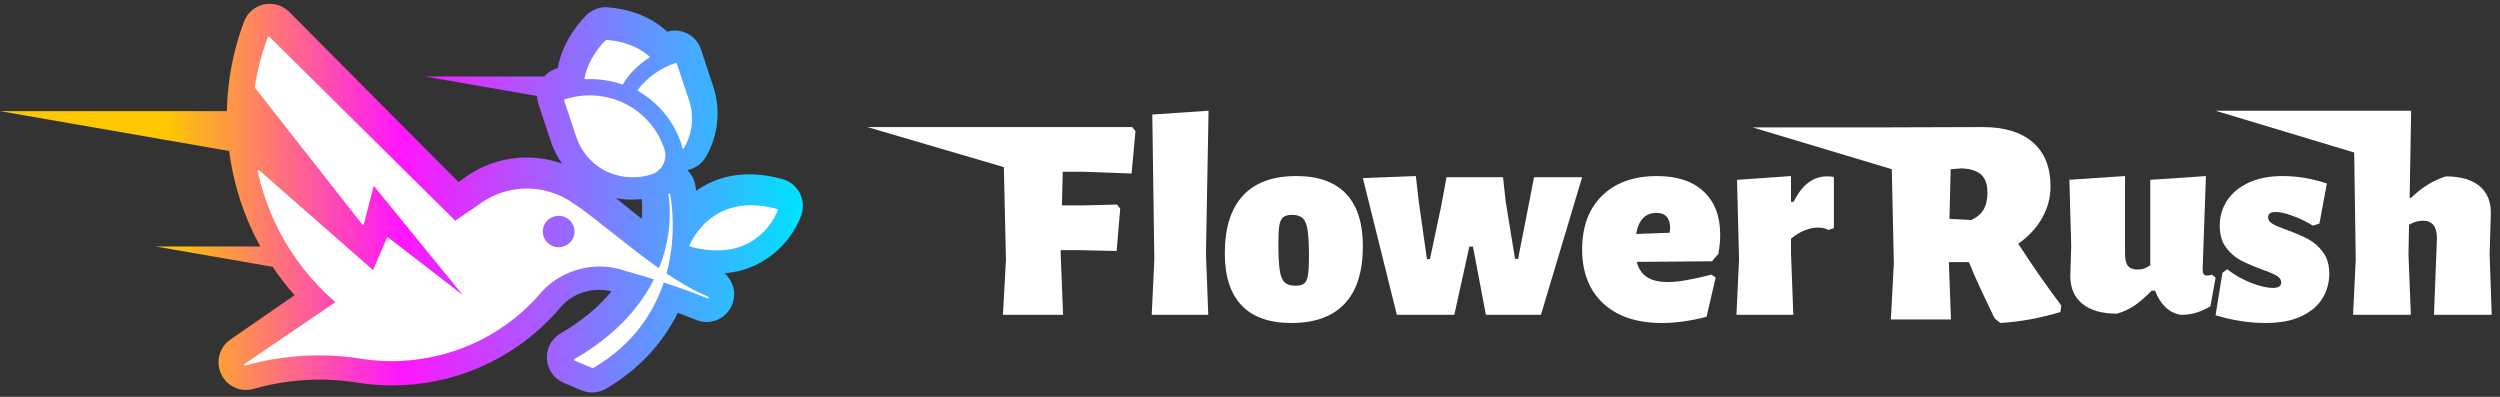 <?xml version="1.0" encoding="UTF-8"?>
<svg width="252px" height="40px" viewBox="0 0 252 40" version="1.1" xmlns="http://www.w3.org/2000/svg" xmlns:xlink="http://www.w3.org/1999/xlink">
    <rect x="0" y="0" width="252" height="40" fill="#333333" stroke="none"/>
    <!-- Generator: Sketch 63.1 (92452) - https://sketch.com -->
    <title>flowerrush-white-logo</title>
    <desc>Created with Sketch.</desc>
    <defs>
        <linearGradient x1="-0%" y1="49.999%" x2="99.998%" y2="49.999%" id="linearGradient-1">
            <stop stop-color="#FDC800" offset="20.51%"></stop>
            <stop stop-color="#FF15FF" offset="50%"></stop>
            <stop stop-color="#00E2FF" offset="100%"></stop>
        </linearGradient>
    </defs>
    <g id="flowerrush-white-logo" stroke="none" stroke-width="1" fill="none" fill-rule="evenodd">
        <g id="flowerrush-full-logo">
            <g id="Group-3" fill-rule="nonzero">
                <path d="M80.599,19.427 C80.243,18.762 79.624,18.264 78.9,18.062 C74.824,16.923 71.984,17.952 70.183,19.23 C70.129,18.866 70.083,18.636 70.066,18.564 C69.947,18.005 69.666,17.519 69.281,17.146 C70.059,16.995 70.75,16.513 71.156,15.81 C72.235,13.941 72.586,11.755 72.146,9.657 C72.079,9.343 71.995,9.026 71.893,8.718 L70.662,4.987 C70.43,4.28 69.936,3.706 69.276,3.374 C68.651,3.059 67.918,2.992 67.249,3.19 C67.213,3.154 67.177,3.122 67.139,3.088 C65.626,1.737 63.663,0.947 61.31,0.736 C60.532,0.664 59.757,0.931 59.183,1.463 C58.94,1.688 56.785,3.757 56.22,6.84 C56.218,6.849 56.216,6.86 56.215,6.869 C56.152,6.889 56.089,6.909 56.028,6.928 C55.565,7.083 55.161,7.353 54.844,7.707 L42.821,7.707 L54.128,9.674 C54.137,9.934 54.184,10.197 54.268,10.453 L55.499,14.184 C55.601,14.493 55.721,14.797 55.853,15.087 C56.084,15.589 56.356,16.06 56.662,16.497 C53.255,15.276 49.471,15.86 46.564,18.111 L46.215,18.352 L29.153,1.197 C28.484,0.524 27.532,0.242 26.607,0.443 C25.682,0.643 24.931,1.294 24.596,2.185 C23.905,4.025 23.415,5.935 23.143,7.862 C22.984,8.972 22.894,10.087 22.873,11.201 L0,11.201 L23.097,15.218 C23.19,15.932 23.31,16.645 23.46,17.353 C23.682,18.404 23.97,19.458 24.317,20.485 C24.827,21.995 25.473,23.454 26.237,24.846 L15.7,24.846 L27.486,26.895 C28.156,27.897 28.894,28.856 29.692,29.759 L23.234,34.217 C22.109,34.994 21.714,36.46 22.295,37.703 C22.877,38.944 24.251,39.574 25.566,39.198 C28.863,38.252 32.392,38.021 35.769,38.529 L35.914,38.552 C35.975,38.561 36.038,38.572 36.1,38.583 C36.108,38.584 36.115,38.584 36.12,38.586 C36.145,38.59 36.17,38.593 36.197,38.599 C39.158,39.052 42.139,38.901 45.057,38.151 L45.089,38.144 C46.916,37.671 48.673,36.969 50.305,36.064 L50.344,36.043 C50.401,36.012 50.457,35.98 50.502,35.954 C52.651,34.737 54.574,33.173 56.218,31.308 C56.234,31.29 56.25,31.27 56.266,31.25 C56.392,31.108 56.513,30.966 56.633,30.818 C57.694,29.698 59.244,29.102 60.791,29.228 C60.961,29.243 61.137,29.266 61.314,29.298 C61.423,29.318 61.532,29.343 61.639,29.37 C60.324,30.962 58.605,32.382 56.504,33.605 C55.588,34.139 55.061,35.132 55.127,36.195 C55.195,37.259 55.844,38.176 56.821,38.588 L58.616,39.345 C58.957,39.489 59.319,39.563 59.689,39.563 C60.183,39.563 60.67,39.43 61.095,39.178 C64.323,37.269 66.749,34.702 68.326,31.529 C68.959,31.765 69.582,32.006 70.188,32.254 C71.598,32.826 73.215,32.142 73.793,30.728 C74.259,29.588 73.913,28.309 73.028,27.548 C77.755,27.154 80.166,23.561 80.8,21.61 C81.027,20.888 80.955,20.093 80.599,19.427 Z M64.685,22.058 C64.212,21.682 63.751,21.309 63.31,20.955 C62.899,20.622 62.495,20.296 62.099,19.982 C62.615,20.075 63.142,20.124 63.683,20.124 C64.015,20.124 64.348,20.104 64.681,20.066 C64.72,20.469 64.758,21.167 64.685,22.058 Z" id="Shape" fill="url(#linearGradient-1)"></path>
                <path d="M71.381,29.904 C70.381,29.491 69.302,28.918 68.083,28.149 C67.82,27.983 67.532,27.796 67.185,27.565 C67.326,27.052 67.435,26.555 67.52,26.085 C68.167,22.493 67.552,19.587 67.545,19.559 C67.534,19.511 67.487,19.48 67.439,19.491 C67.39,19.502 67.36,19.548 67.369,19.596 C67.374,19.621 67.885,22.124 66.977,25.405 C66.835,25.916 66.653,26.464 66.419,27.038 C64.781,25.888 63.148,24.593 61.704,23.447 C60.616,22.583 59.587,21.766 58.677,21.106 C58.33,20.855 58.031,20.65 57.769,20.477 C57.592,20.353 57.409,20.235 57.224,20.127 C57.074,20.039 56.936,19.963 56.797,19.895 L56.729,19.861 C56.699,19.845 56.67,19.831 56.641,19.817 C56.607,19.799 56.573,19.783 56.539,19.767 L56.49,19.744 C53.737,18.483 50.541,18.854 48.142,20.714 L45.888,22.245 L27.15,3.7 C27.128,3.679 27.098,3.67 27.067,3.675 C27.037,3.682 27.013,3.702 27.003,3.73 C26.377,5.368 25.936,7.07 25.688,8.788 C25.684,8.811 25.692,8.836 25.706,8.856 L36.513,22.621 C36.534,22.647 36.569,22.662 36.603,22.653 C36.637,22.646 36.664,22.621 36.671,22.589 L37.676,18.733 L46.649,29.738 L39.135,23.942 C39.113,23.924 39.085,23.919 39.058,23.926 C39.031,23.933 39.009,23.952 38.998,23.977 L37.603,27.226 L26.123,17.162 C26.094,17.138 26.051,17.132 26.019,17.152 C25.985,17.171 25.968,17.209 25.976,17.248 C26.175,18.183 26.436,19.123 26.753,20.041 C28.139,24.075 30.58,27.675 33.813,30.456 L24.636,36.692 C24.6,36.717 24.587,36.763 24.605,36.803 C24.62,36.835 24.652,36.854 24.686,36.854 C24.695,36.854 24.702,36.852 24.711,36.851 C28.398,35.809 32.344,35.556 36.114,36.117 C36.121,36.119 36.128,36.121 36.142,36.122 L36.268,36.142 C36.344,36.155 36.417,36.165 36.507,36.179 C36.513,36.181 36.516,36.181 36.522,36.183 C39.151,36.582 41.8,36.448 44.392,35.79 C44.395,35.79 44.397,35.788 44.401,35.788 C46.018,35.375 47.571,34.766 49.019,33.974 L49.061,33.952 C49.1,33.931 49.14,33.91 49.179,33.886 C51.082,32.825 52.787,31.463 54.242,29.838 L54.175,29.779 L54.256,29.82 C54.388,29.674 54.517,29.525 54.648,29.366 C54.652,29.361 54.657,29.356 54.665,29.348 C56.29,27.616 58.686,26.699 61.072,26.89 C61.339,26.911 61.607,26.947 61.873,26.995 C62.294,27.072 62.707,27.184 63.099,27.328 C63.105,27.33 63.11,27.331 63.115,27.331 C63.117,27.331 63.117,27.331 63.119,27.331 C63.123,27.333 63.124,27.333 63.128,27.333 C64.096,27.602 65.031,27.88 65.916,28.156 C64.615,30.748 62.238,33.705 57.904,36.192 C57.875,36.208 57.857,36.242 57.859,36.274 C57.86,36.306 57.882,36.338 57.914,36.35 L59.718,37.1 C59.729,37.105 59.742,37.107 59.752,37.107 C59.769,37.107 59.785,37.103 59.797,37.095 C63.912,34.698 65.934,31.389 66.91,28.474 C67.153,28.554 67.396,28.635 67.635,28.715 C68.897,29.14 70.137,29.594 71.315,30.068 C71.36,30.086 71.413,30.064 71.431,30.02 C71.449,29.975 71.426,29.924 71.381,29.904 Z M56.314,21.754 C57.197,21.754 57.916,22.464 57.916,23.336 C57.916,24.209 57.197,24.919 56.314,24.919 C55.432,24.919 54.715,24.209 54.715,23.336 C54.713,22.464 55.431,21.754 56.314,21.754 Z" id="Shape" fill="#FFFFFF"></path>
                <path d="M58.1,13.824 C58.17,14.033 58.252,14.239 58.344,14.439 C59.346,16.591 61.47,17.871 63.774,17.871 C64.38,17.871 64.998,17.782 65.612,17.597 C66.146,17.437 66.583,17.077 66.84,16.586 C67.097,16.094 67.142,15.535 66.968,15.01 C66.937,14.919 66.907,14.83 66.872,14.741 C65.374,10.753 61.004,8.678 56.922,10.018 C56.875,10.034 56.85,10.084 56.864,10.13 L58.1,13.824 Z" id="Path" fill="#FFFFFF"></path>
                <path d="M64.293,9.039 C64.277,9.059 64.272,9.085 64.277,9.11 C64.283,9.135 64.297,9.156 64.32,9.169 C66.034,10.157 67.383,11.612 68.223,13.376 C68.388,13.723 68.536,14.086 68.658,14.456 C68.705,14.595 68.745,14.743 68.777,14.907 C68.784,14.942 68.813,14.971 68.851,14.976 C68.856,14.976 68.86,14.978 68.865,14.978 C68.897,14.978 68.926,14.962 68.942,14.934 C69.691,13.657 69.935,12.165 69.629,10.736 C69.584,10.522 69.525,10.307 69.455,10.096 L68.218,6.404 C68.21,6.381 68.194,6.363 68.173,6.353 C68.151,6.342 68.126,6.34 68.104,6.347 C66.585,6.847 65.265,7.779 64.293,9.039 Z" id="Path" fill="#FFFFFF"></path>
                <path d="M59.01,7.985 C59.878,7.941 61.222,7.994 62.7,8.505 C62.709,8.508 62.72,8.51 62.731,8.51 C62.761,8.51 62.792,8.494 62.808,8.466 C63.416,7.435 64.301,6.545 65.439,5.822 C65.462,5.808 65.479,5.781 65.48,5.754 C65.482,5.726 65.471,5.699 65.45,5.681 C64.369,4.732 62.919,4.173 61.139,4.017 C61.114,4.017 61.089,4.024 61.071,4.04 C61.053,4.056 59.333,5.648 58.918,7.882 C58.912,7.909 58.921,7.937 58.939,7.957 C58.956,7.976 58.981,7.987 59.01,7.985 Z" id="Path" fill="#FFFFFF"></path>
                <path d="M78.395,21.116 C78.384,21.095 78.363,21.079 78.339,21.072 C71.62,19.224 69.52,24.691 69.5,24.746 C69.491,24.77 69.493,24.796 69.505,24.818 C69.516,24.839 69.538,24.857 69.561,24.862 C70.563,25.129 71.46,25.243 72.261,25.243 C77.007,25.243 78.386,21.232 78.4,21.184 C78.408,21.163 78.406,21.138 78.395,21.116 Z" id="Path" fill="#FFFFFF"></path>
            </g>
            <g id="Group" transform="translate(87.442, 11.163)" fill="#FFFFFF" fill-rule="nonzero">
                <g id="Group-2">
                    <polygon id="Path" points="13.657 1.646 13.657 1.648 0 1.648 13.747 5.685 13.958 15.015 13.657 20.572 19.718 20.572 19.475 14.429 19.475 14.051 21.226 14.051 25.114 14.137 25.476 9.867 25.146 9.457 21.648 9.544 19.597 9.544 19.686 6.15 21.797 6.15 26.621 6.326 27.014 2.056 26.684 1.646"></polygon>
                    <polygon id="Path" points="28.709 0.381 28.914 15.005 28.651 20.572 34.352 20.572 34.119 14.418 34.381 0"></polygon>
                    <path d="M43.23,6.583 C40.856,6.583 39.06,7.24 37.845,8.554 C36.627,9.868 36.019,11.809 36.019,14.378 C36.019,16.688 36.583,18.435 37.71,19.619 C38.837,20.805 40.509,21.395 42.724,21.395 C45.097,21.395 46.894,20.743 48.109,19.439 C49.326,18.135 49.935,16.209 49.935,13.66 C49.935,11.329 49.37,9.568 48.243,8.372 C47.116,7.181 45.444,6.583 43.23,6.583 Z M44.401,16.575 C44.332,16.984 44.203,17.262 44.014,17.412 C43.826,17.562 43.535,17.636 43.139,17.636 C42.646,17.636 42.279,17.523 42.042,17.291 C41.805,17.062 41.641,16.654 41.553,16.066 C41.465,15.478 41.418,14.577 41.418,13.362 C41.418,12.545 41.453,11.94 41.521,11.541 C41.59,11.142 41.724,10.869 41.922,10.719 C42.12,10.569 42.416,10.495 42.812,10.495 C43.286,10.495 43.643,10.611 43.88,10.84 C44.117,11.069 44.281,11.477 44.369,12.065 C44.457,12.653 44.503,13.544 44.503,14.737 C44.503,15.554 44.469,16.167 44.401,16.575 Z" id="Shape"></path>
                    <polygon id="Path" points="67.187 6.702 66.642 9.522 65.581 14.931 65.276 14.931 64.337 9.2 64.064 6.702 58.365 6.702 57.848 9.522 56.696 14.96 56.394 14.96 55.575 9.2 55.273 6.583 49.935 6.789 53.362 20.572 59.151 20.572 60.668 13.696 61.032 13.696 62.336 20.572 67.884 20.572 72.037 6.702"></polygon>
                    <path d="M79.593,6.583 C77.246,6.583 75.402,7.241 74.056,8.558 C72.71,9.875 72.037,11.682 72.037,13.974 C72.037,16.289 72.745,18.104 74.164,19.421 C75.581,20.737 77.554,21.395 80.084,21.395 C81.47,21.395 82.97,21.186 84.58,20.767 L85.497,16.817 L85.069,16.519 C83.151,17.017 81.694,17.268 80.694,17.268 C79.797,17.268 79.094,17.103 78.582,16.775 C78.073,16.447 77.725,15.932 77.541,15.234 L85.127,15.175 L85.77,14.426 C85.893,13.728 85.953,13.08 85.953,12.48 C85.953,10.624 85.397,9.179 84.285,8.141 C83.176,7.103 81.611,6.583 79.593,6.583 Z M80.848,12.3 L77.483,12.421 C77.728,11.004 78.411,10.296 79.532,10.296 C80.449,10.296 80.908,10.824 80.908,11.881 L80.848,12.3 Z" id="Shape"></path>
                    <path d="M93.355,9.18 L93.091,9.18 L93.091,6.583 L87.649,6.967 L87.855,14.966 L87.591,20.572 L93.326,20.572 L93.091,14.375 L93.091,12.9 C93.503,12.545 93.949,12.27 94.429,12.073 C94.908,11.876 95.364,11.779 95.795,11.779 C96.246,11.779 96.6,11.857 96.854,12.015 L97.414,11.837 L97.414,6.673 C97.218,6.634 96.992,6.615 96.738,6.615 C95.325,6.612 94.196,7.468 93.355,9.18 Z" id="Path"></path>
                    <path d="M118.391,10.835 C118.964,9.837 119.25,8.769 119.25,7.632 C119.25,5.697 118.657,4.215 117.472,3.187 C116.286,2.159 114.6,1.646 112.41,1.646 L103.158,1.675 L103.158,1.68 L89.228,1.68 L103.25,5.892 L103.458,15.352 L103.158,21.038 L109.215,21.038 L109.004,15.261 L111.023,15.261 C111.385,16.158 111.807,17.122 112.289,18.148 C112.77,19.176 113.093,19.849 113.252,20.167 L113.614,20.917 L114.188,21.395 C116.177,21.275 118.195,20.907 120.246,20.288 L120.335,19.63 C118.888,17.714 117.443,15.641 115.995,13.404 C117.021,12.692 117.818,11.834 118.391,10.835 Z M112.5,9.967 C112.239,10.406 111.827,10.756 111.263,11.015 L109.064,10.894 L109.186,5.897 L110.27,5.808 C111.194,5.847 111.862,6.062 112.274,6.451 C112.686,6.841 112.892,7.435 112.892,8.231 C112.892,8.949 112.76,9.528 112.5,9.967 Z" id="Shape"></path>
                    <path d="M135.004,16.613 C134.862,16.613 134.757,16.565 134.687,16.467 C134.617,16.372 134.582,16.217 134.582,16.006 L134.915,6.586 L129.306,6.962 L129.306,15.572 C129.084,15.727 128.877,15.837 128.684,15.906 C128.492,15.975 128.265,16.006 128.003,16.006 C127.578,16.006 127.264,15.887 127.064,15.644 C126.862,15.403 126.762,14.994 126.762,14.415 L126.762,6.583 L121.153,6.959 L121.336,13.663 L121.246,16.639 C121.246,17.872 121.655,18.817 122.474,19.472 C123.293,20.126 124.45,20.455 125.945,20.455 C126.612,20.262 127.219,19.979 127.763,19.603 C128.31,19.227 128.864,18.741 129.431,18.143 L129.796,18.143 C130.32,19.531 131.169,20.341 132.343,20.572 C133.394,20.591 134.403,20.303 135.374,19.705 L135.888,16.815 L135.524,16.527 C135.317,16.584 135.144,16.613 135.004,16.613 Z" id="Path"></path>
                    <path d="M145.24,12.954 C144.678,12.656 143.966,12.345 143.104,12.027 C142.423,11.788 141.932,11.579 141.63,11.399 C141.327,11.219 141.179,11 141.179,10.741 C141.179,10.381 141.439,10.204 141.962,10.204 C142.363,10.204 142.913,10.329 143.617,10.578 C144.318,10.827 145.01,11.162 145.694,11.581 L146.355,11.372 L147.108,7.332 C145.604,6.835 144.12,6.583 142.656,6.583 C141.332,6.583 140.195,6.803 139.241,7.241 C138.289,7.68 137.561,8.279 137.06,9.035 C136.56,9.795 136.307,10.642 136.307,11.579 C136.307,12.476 136.518,13.21 136.939,13.777 C137.36,14.347 137.856,14.78 138.428,15.079 C139.001,15.377 139.717,15.687 140.579,16.005 C141.261,16.244 141.751,16.454 142.053,16.634 C142.353,16.814 142.504,17.033 142.504,17.292 C142.504,17.671 142.224,17.861 141.662,17.861 C141.08,17.861 140.354,17.691 139.481,17.353 C138.609,17.013 137.801,16.555 137.06,15.978 L136.58,16.338 L135.888,20.617 C137.613,21.134 139.298,21.395 140.941,21.395 C142.405,21.395 143.617,21.161 144.581,20.693 C145.542,20.225 146.246,19.616 146.687,18.867 C147.128,18.12 147.349,17.307 147.349,16.429 C147.349,15.552 147.138,14.827 146.717,14.26 C146.293,13.686 145.803,13.252 145.24,12.954 Z" id="Path"></path>
                    <path d="M163.721,20.572 L163.512,14.441 L163.632,10.47 C163.672,9.224 163.298,8.272 162.513,7.608 C161.726,6.946 160.587,6.615 159.094,6.615 C157.819,7.023 156.656,7.743 155.6,8.775 L155.45,8.775 L155.6,0.075 L155.6,0.075 L155.603,0 L135.888,0 L149.861,4.212 L150.016,15.023 L149.748,20.57 L155.571,20.57 L155.332,14.439 L155.391,11.49 C155.869,11.218 156.336,11.081 156.796,11.081 C157.731,11.081 158.201,11.675 158.201,12.861 L157.903,20.57 L163.721,20.57 L163.721,20.572 Z" id="Path"></path>
                </g>
            </g>
            <g id="Group" transform="translate(25.116, 3.721)"></g>
        </g>
    </g>
</svg>